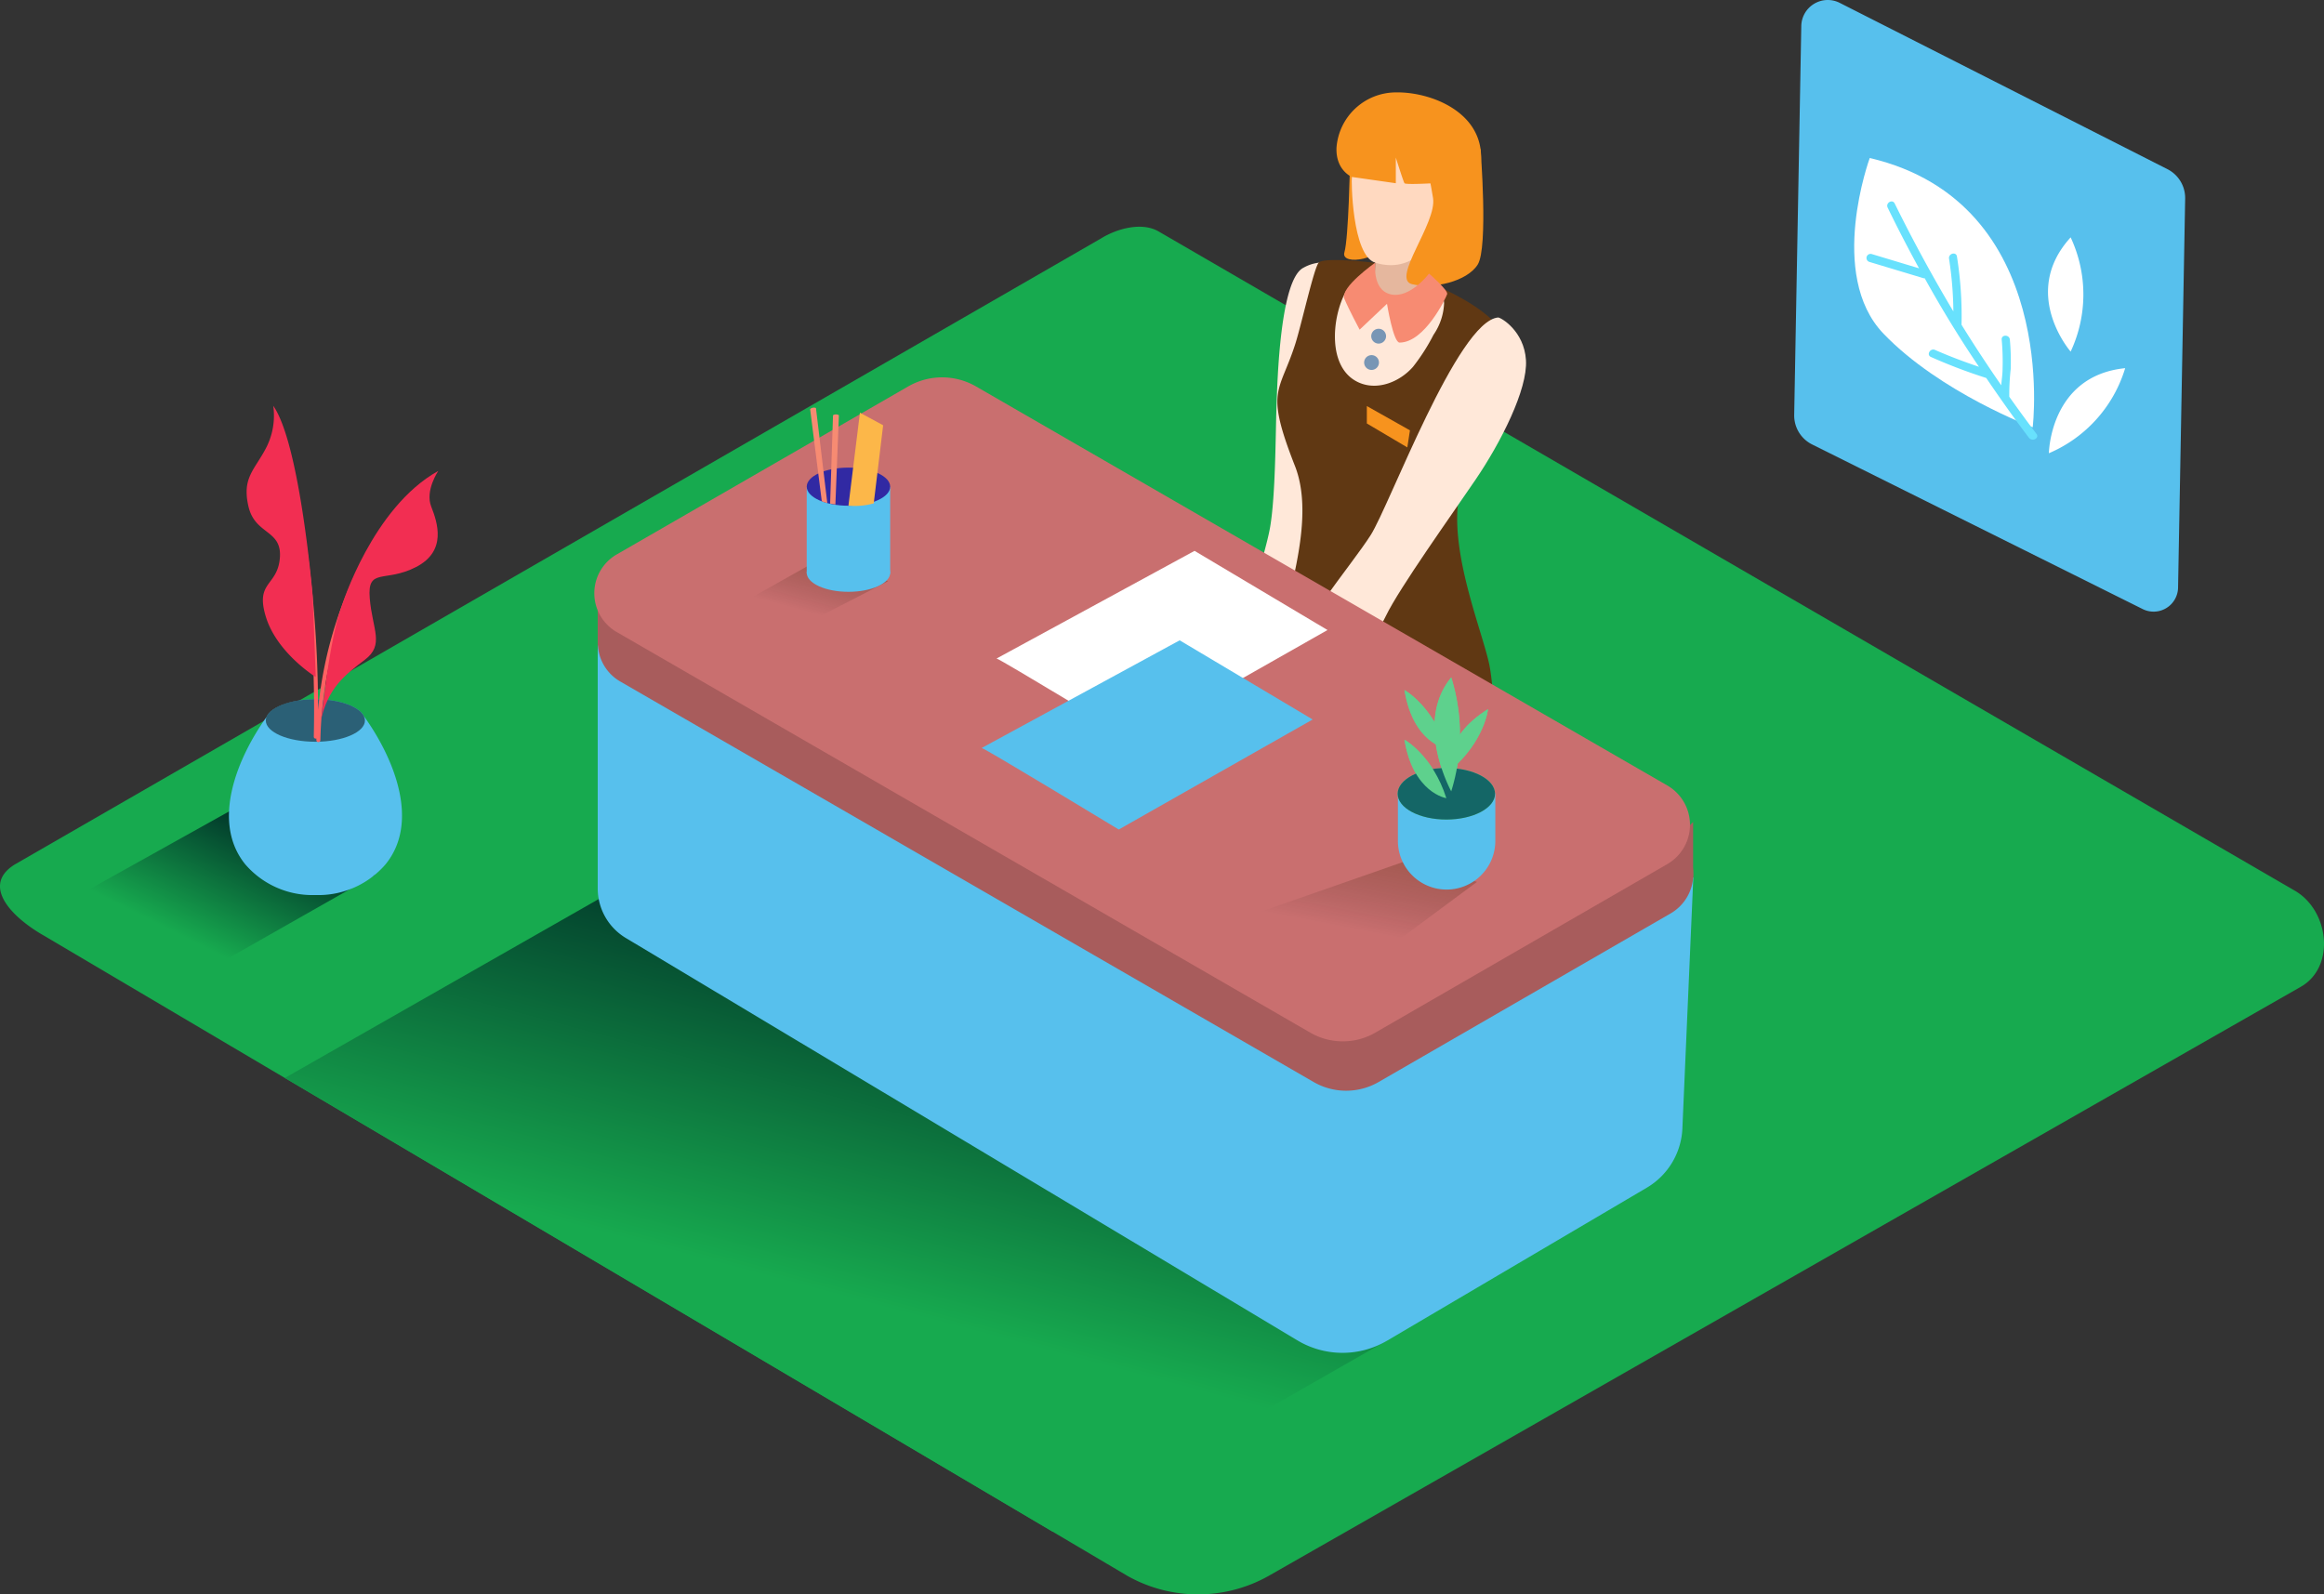 <svg xmlns="http://www.w3.org/2000/svg" xmlns:xlink="http://www.w3.org/1999/xlink" width="491.414" height="337.193" viewBox="0 0 491.414 337.193">
  <rect x="0" y="0" width="491.414" height="337.193" fill="#333333" stroke="none"/>
  <defs>
    <linearGradient id="linear-gradient" x1="0.456" y1="0.646" x2="0.658" y2="0.166" gradientUnits="objectBoundingBox">
      <stop offset="0" stop-color="#17aa4f"/>
      <stop offset="1" stop-color="#003128"/>
    </linearGradient>
    <linearGradient id="linear-gradient-2" x1="0.347" y1="0.665" x2="0.722" y2="0.198" xlink:href="#linear-gradient"/>
    <linearGradient id="linear-gradient-3" x1="0.369" y1="0.691" x2="0.74" y2="-0.127" gradientUnits="objectBoundingBox">
      <stop offset="0" stop-opacity="0"/>
      <stop offset="0.99" stop-color="#552800"/>
    </linearGradient>
    <linearGradient id="linear-gradient-4" x1="0.369" y1="0.738" x2="0.74" y2="0.049" xlink:href="#linear-gradient-3"/>
  </defs>
  <g id="Receptionist_Isometric" transform="translate(-16.538 -37.393)">
    <path id="Path_1" data-name="Path 1" d="M254.958,358.873,26.093,223.611c-7.284-4.086-13.533-10.813-6.435-15.2L249.332,76.023c3.45-2.136,8.677-3.529,12.18-1.5L501.786,213.952c7.284,4.232,8.6,16.054,1.327,20.286L285.154,358.66a30.435,30.435,0,0,1-30.2.212Z" transform="translate(0 11.809)" fill="#17aa4f"/>
    <path id="Path_2" data-name="Path 2" d="M295,277.785l-70.7,40.439L61.94,222.261l92.873-52.951" transform="translate(14.835 43.104)" fill="url(#linear-gradient)"/>
    <path id="Path_3" data-name="Path 3" d="M235.829,78.126,235.55,88s8.451,3.808,12.724,2.654V74.73" transform="translate(71.562 12.2)" fill="#e5b79e"/>
    <path id="Path_4" data-name="Path 4" d="M232,63.36s-.292,15.921-1.181,18.919,8.637,1.526,9.009-2.972" transform="translate(69.996 8.485)" fill="#f7931e"/>
    <path id="Path_5" data-name="Path 5" d="M232.009,68.393c-.159.5,0,16.584,4.922,18.123,7.748,2.428,12.432-3.98,14.78-9.009s.862-19.463-7.562-20.379S233.508,63.8,232.009,68.393Z" transform="translate(70.393 6.424)" fill="#ffd9c0"/>
    <path id="Path_6" data-name="Path 6" d="M232.8,70.005s-3.476-1.393-3.251-6.249A12.631,12.631,0,0,1,242.09,52.121c8.133-.159,21.082,5.148,17.38,18.017-3.98,13.692-10.242,14.21-10.242,14.21s3.025-7.39,2.242-10.986-1.7-7.218-1.7-6.886.226,4.856.226,4.856-5.838.345-6.077,0-1.831-5.426-1.831-5.426v5.426Z" transform="translate(69.599 4.811)" fill="#f7931e"/>
    <path id="Path_7" data-name="Path 7" d="M245.57,70.827s1.207-6.806,3.423-5.4,1.7,6.873-2.72,8.412" transform="translate(74.836 9.098)" fill="#ffd9c0"/>
    <path id="Path_8" data-name="Path 8" d="M256.36,61.173s1.658,20.817-.6,24.412-9.446,5.241-13.9,4.139,5.307-12.923,4.458-18.2-2.1-10.362-2.1-10.362" transform="translate(73.241 7.766)" fill="#f7931e"/>
    <path id="Path_9" data-name="Path 9" d="M236.047,80.348a8.677,8.677,0,0,0-8.558,0c-4.935,2.468-5.506,23.709-5.705,29.348s-.186,18.575-1.327,25.394-7.417,24.134-5.705,25.659,7.218,6.077,9.287,3.808S235.98,95.433,235.98,95.433" transform="translate(64.671 13.667)" fill="#ffe8d9"/>
    <path id="Path_10" data-name="Path 10" d="M253.141,86.559l-5.917-1.5a1.473,1.473,0,0,1-1.035,1.194c-2.654.862-6.634-.252-7.8-2.972a1.632,1.632,0,0,1-.106-.5l-4.458-1.128c.239.637-7.284,2.521-6.859,9.407s-.08,14.183,5.015,15.165a52.036,52.036,0,0,0,10,.836l8.982-6.634,3.41-8.558Z" transform="translate(68.751 14.461)" fill="#ffe8d9"/>
    <path id="Path_11" data-name="Path 11" d="M258.914,129.348c1.778-11.609,13.387-27.3,9.7-34.416-2.3-4.431-8.093-7.682-13.122-10.1a1.522,1.522,0,0,1,0,.159c-.172.385-.385.756-.57,1.128a1.539,1.539,0,0,1,.942,1.327,12.724,12.724,0,0,1-2.255,7.217,41.251,41.251,0,0,1-4.325,6.753c-2.733,3.131-7.43,5.121-11.463,3.33-6.766-3.012-5.705-13.825-2.786-19.158a1.459,1.459,0,0,1,2.362-.292l.451-.637c.106-.159.186-.318.292-.464s.093-.093.146-.146h0a1.592,1.592,0,0,1,.385-.318,1.473,1.473,0,0,1,.133-.119,1.327,1.327,0,0,1,0-.557,10.189,10.189,0,0,1,2.441-3.622h0s-10.919-1.327-11.941,0-3.6,13-4.909,17.128c-3.357,10.508-6.475,9.553-.08,25.832,4.816,12.272-2.919,30.223-3.2,38.144a189.144,189.144,0,0,1-2.454,20.339s44.1,22.342,46.7,22.886,1.645-32.227,0-39.6S257.162,140.957,258.914,129.348Z" transform="translate(66.043 13.545)" fill="#603813"/>
    <path id="Path_12" data-name="Path 12" d="M237.379,79.24s-7.536,5.307-6.567,7.642,3.237,6.554,3.237,6.554l5.785-5.466s1.327,8.186,2.653,8.2c5.307,0,9.8-9.433,10.07-10.243s-3.834-4.352-3.834-4.352-3.98,5.307-8.067,4.4S237.379,79.24,237.379,79.24Z" transform="translate(69.986 13.674)" fill="#f78b72"/>
    <path id="Path_13" data-name="Path 13" d="M236.646,89.8a1.566,1.566,0,1,0,1.566,1.566A1.566,1.566,0,0,0,236.646,89.8Z" transform="translate(71.409 17.124)" fill="#7896b5"/>
    <path id="Path_14" data-name="Path 14" d="M235.516,94a1.566,1.566,0,1,0,1.566,1.566A1.566,1.566,0,0,0,235.516,94Z" transform="translate(71.039 18.497)" fill="#7896b5"/>
    <path id="Path_15" data-name="Path 15" d="M265.839,88c.6,0,5.506,2.839,5.891,9.022s-5.307,17.394-10.614,25.208-16.16,22.993-19.012,28.9-9.5,14.448-9.5,14.448-7.881-.557-9.5-6.461c-1.008-3.662,11.795-18.813,15.788-25.089S257.281,88.756,265.839,88Z" transform="translate(67.477 16.536)" fill="#ffe8d9"/>
    <path id="Path_16" data-name="Path 16" d="M94.066,177.369c.239-.823.478-1.632.69-2.455-8.412-3.728-18.76-5.042-25.208-11.224L24.77,188.646c7.111,6.634,15.364,12.14,22.794,18.415L93.058,181.2q.212-.942.464-1.884a.889.889,0,0,1,0-.969Z" transform="translate(2.69 41.268)" fill="url(#linear-gradient-2)"/>
    <path id="Path_17" data-name="Path 17" d="M81.583,152.459c-.955-2.056-5.2-3.609-10.282-3.609s-9.526,1.632-10.335,3.768c-5.984,8.372-11.861,22-4.511,31.126a18.734,18.734,0,0,0,14.435,6.528h.889a18.734,18.734,0,0,0,14.382-6.528C93.6,174.549,87.606,160.817,81.583,152.459Z" transform="translate(11.923 36.419)" fill="#57c0ed"/>
    <ellipse id="Ellipse_1" data-name="Ellipse 1" cx="10.481" cy="4.498" rx="10.481" ry="4.498" transform="translate(72.742 185.269)" opacity="0.5"/>
    <path id="Path_18" data-name="Path 18" d="M80.106,125.972A86.743,86.743,0,0,0,68.47,161.9a250.9,250.9,0,0,0-4.206-45.746c-.106-.531-.916-.306-.823.225a249.709,249.709,0,0,1,4.126,51.173.4.4,0,0,0,.544.385v.371a.425.425,0,0,0,.849,0A85.854,85.854,0,0,1,80.9,126.384a.448.448,0,0,0-.8-.411Z" transform="translate(15.323 25.637)" fill="#fe6162"/>
    <path id="Path_19" data-name="Path 19" d="M72.085,141.038s6.488-20.87,20.419-28.578c0,0-2.826,4.139-1.5,7.523s3.383,9.407-3.2,12.8-10.349,0-9.791,6.634,3.171,9.791-1.048,12.989-7.828,5.984-9.287,12.869C67.786,165.238,69.431,147.977,72.085,141.038Z" transform="translate(16.711 24.528)" fill="#f22e52"/>
    <path id="Path_20" data-name="Path 20" d="M69.81,142.241s-2.654-32.054-8.332-40.161A14.9,14.9,0,0,1,59.9,111.1c-2.441,4.63-5.068,6.249-3.662,12.286s7.138,4.829,6.634,10.879-5.307,4.909-2.932,12.525S70.46,159.435,70.46,159.435" transform="translate(12.843 21.137)" fill="#f22e52"/>
    <path id="Path_21" data-name="Path 21" d="M111.8,131.64v62.835a12.234,12.234,0,0,0,5.946,10.5l141.96,85.07a18.574,18.574,0,0,0,19.026.08l54.9-32.346a15.311,15.311,0,0,0,7.523-12.525l2.309-53.07" transform="translate(31.127 30.795)" fill="#57c0ed"/>
    <path id="Path_22" data-name="Path 22" d="M287.694,168.42v11.742H283.74l-1.38-6.461" transform="translate(86.857 42.813)" fill="#a85c5c"/>
    <path id="Path_23" data-name="Path 23" d="M111.8,143.2V131.64l4.856,6.395Z" transform="translate(31.127 30.795)" fill="#a85c5c"/>
    <path id="Path_24" data-name="Path 24" d="M116.5,142.918l61.628-35.583a14.369,14.369,0,0,1,14.369,0l146.155,84.381a9.606,9.606,0,0,1,0,16.637L276.921,244a13.745,13.745,0,0,1-13.745,0L116.5,159.263a9.473,9.473,0,0,1,0-16.346Z" transform="translate(31.133 22.224)" fill="#a85c5c"/>
    <path id="Path_25" data-name="Path 25" d="M115.985,135l61.628-35.53a14.369,14.369,0,0,1,14.369,0l146.155,84.381a9.606,9.606,0,0,1,0,16.637L276.4,236.129a13.745,13.745,0,0,1-13.745,0L115.985,151.4a9.473,9.473,0,0,1,0-16.4Z" transform="translate(30.949 19.656)" fill="#c96f6f"/>
    <path id="Path_26" data-name="Path 26" d="M175.37,147.967c.942.239,28.976,17.248,28.976,17.248l41-23.271L217.229,125.2Z" transform="translate(51.898 28.691)" fill="#fff"/>
    <path id="Path_27" data-name="Path 27" d="M173,162.227c.942.239,28.976,17.248,28.976,17.248l41-23.271L214.859,139.46Z" transform="translate(51.124 33.351)" fill="#57c0ed"/>
    <path id="Path_28" data-name="Path 28" d="M230.064,192.145a78.507,78.507,0,0,0,7.616,2.043,38.964,38.964,0,0,0,4.763.544l2.653-1.818L263.67,179.13l-14.183-4.71L216,186.109C220.086,189.147,225.208,190.659,230.064,192.145Z" transform="translate(65.174 44.774)" opacity="0.32" fill="url(#linear-gradient-3)"/>
    <path id="Path_29" data-name="Path 29" d="M248.617,167.6a15.735,15.735,0,0,1-9.287-3.6v9.911a10.3,10.3,0,0,0,10.3,10.3h0a10.3,10.3,0,0,0,10.3-10.3V163.83C256.352,165.276,252.372,167.93,248.617,167.6Z" transform="translate(72.797 41.314)" fill="#57c0ed"/>
    <ellipse id="Ellipse_2" data-name="Ellipse 2" cx="10.296" cy="5.453" rx="10.296" ry="5.453" transform="translate(312.074 199.81)" fill="#5ed18d"/>
    <path id="Path_30" data-name="Path 30" d="M249.229,167.662s-6.992-1.035-8.849-12.352C240.38,155.31,246.35,158.6,249.229,167.662Z" transform="translate(73.14 38.53)" fill="#5ed18d"/>
    <path id="Path_31" data-name="Path 31" d="M248.7,169.461s-7.96-14.409,0-24.081A40.36,40.36,0,0,1,248.7,169.461Z" transform="translate(74.703 35.285)" fill="#5ed18d"/>
    <path id="Path_32" data-name="Path 32" d="M249.229,159.742s-6.992-1.035-8.849-12.352C240.38,147.4,246.35,150.694,249.229,159.742Z" transform="translate(73.14 35.942)" fill="#5ed18d"/>
    <path id="Path_33" data-name="Path 33" d="M247.72,163.366s-1.751-6.846,7.961-12.936C255.694,150.43,254.964,157.21,247.72,163.366Z" transform="translate(75.499 36.935)" fill="#5ed18d"/>
    <ellipse id="Ellipse_3" data-name="Ellipse 3" cx="10.296" cy="5.453" rx="10.296" ry="5.453" transform="translate(312.074 199.81)" fill="#146666"/>
    <path id="Path_34" data-name="Path 34" d="M249.229,167.662s-6.992-1.035-8.849-12.352C240.38,155.31,246.35,158.6,249.229,167.662Z" transform="translate(73.14 38.53)" fill="#5ed18d"/>
    <path id="Path_35" data-name="Path 35" d="M248.7,169.461s-7.96-14.409,0-24.081A40.36,40.36,0,0,1,248.7,169.461Z" transform="translate(74.703 35.285)" fill="#5ed18d"/>
    <path id="Path_36" data-name="Path 36" d="M249.229,159.742s-6.992-1.035-8.849-12.352C240.38,147.4,246.35,150.694,249.229,159.742Z" transform="translate(73.14 35.942)" fill="#5ed18d"/>
    <path id="Path_37" data-name="Path 37" d="M247.72,163.366s-1.751-6.846,7.961-12.936C255.694,150.43,254.964,157.21,247.72,163.366Z" transform="translate(75.499 36.935)" fill="#5ed18d"/>
    <path id="Path_38" data-name="Path 38" d="M144.035,139.708c1.619.491,3.237.982,4.882,1.327,1.008.2-3.144.279-2.123.358l1.579-1.114,17.248-8.9-12.976-5.466L135,135.834A29.8,29.8,0,0,0,144.035,139.708Z" transform="translate(38.707 28.923)" opacity="0.32" fill="url(#linear-gradient-4)"/>
    <path id="Path_39" data-name="Path 39" d="M145.11,115v18.349s17.646.982,17.646,0V115" transform="translate(42.011 25.358)" fill="#57c0ed"/>
    <ellipse id="Ellipse_4" data-name="Ellipse 4" cx="8.823" cy="4.033" rx="8.823" ry="4.033" transform="translate(187.121 154.488)" fill="#57c0ed"/>
    <ellipse id="Ellipse_5" data-name="Ellipse 5" cx="8.823" cy="4.033" rx="8.823" ry="4.033" transform="translate(187.121 136.285)" fill="#3129a3"/>
    <path id="Path_40" data-name="Path 40" d="M148.25,122.231h0q.5.179,1.035.318l-2.4-20.1a1.207,1.207,0,0,0-1.234.226l2.468,19.49Z" transform="translate(42.187 21.231)" fill="#f78b72"/>
    <path id="Path_41" data-name="Path 41" d="M149.954,122.489l.743-18.866a1.207,1.207,0,0,0-1.247,0l-.61,18.681a9.883,9.883,0,0,0,1.115.186Z" transform="translate(43.23 21.584)" fill="#f78b72"/>
    <path id="Path_42" data-name="Path 42" d="M151.76,122.842l2.428-19.662,4.909,2.653-1.99,16.518A15.005,15.005,0,0,1,151.76,122.842Z" transform="translate(44.184 21.496)" fill="#fcb749"/>
    <path id="Path_43" data-name="Path 43" d="M234.38,102.12l9.115,5.135-.557,3.609L234.38,105.8Z" transform="translate(71.18 21.15)" fill="#f7931e"/>
    <path id="Path_44" data-name="Path 44" d="M385.16,79.407l-1.5,82.259a5.174,5.174,0,0,1-7.483,4.537l-69.893-34.814a6.846,6.846,0,0,1-3.795-6.249l1.5-82.259A5.6,5.6,0,0,1,312.122,38l69.323,35.185a6.846,6.846,0,0,1,3.715,6.222Z" transform="translate(93.435 0)" fill="#57c0ed"/>
    <path id="Path_45" data-name="Path 45" d="M315.34,62.58s-9.062,24.678,2.906,37.149,31.55,19.8,31.55,19.8S355.646,72.026,315.34,62.58Z" transform="translate(96.559 8.23)" fill="#fff"/>
    <path id="Path_46" data-name="Path 46" d="M347.729,99.39s-10.773-12.339,0-24.16A28.485,28.485,0,0,1,347.729,99.39Z" transform="translate(106.652 12.363)" fill="#fff"/>
    <path id="Path_47" data-name="Path 47" d="M343.08,114.071s.212-16.385,16.133-17.991a28.485,28.485,0,0,1-16.133,17.991Z" transform="translate(106.698 19.176)" fill="#fff"/>
    <path id="Path_48" data-name="Path 48" d="M349.945,118.656c-1.964-2.574-3.861-5.2-5.745-7.841a49.294,49.294,0,0,1,.305-5.917,51.566,51.566,0,0,0-.186-6.169c-.093-1.1-1.818-1.114-1.725,0a50.787,50.787,0,0,1,.186,6.169c0,1.168-.2,2.335-.279,3.489q-4.365-6.289-8.4-12.8a79.864,79.864,0,0,0-.969-14.435c-.172-1.1-1.844-.637-1.672.464a76.7,76.7,0,0,1,.915,11.145q-6.634-11.118-12.405-22.82c-.491-1-1.977-.119-1.486.876q3.158,6.5,6.634,12.83l-9.99-3.012a.868.868,0,1,0-.464,1.672l11.41,3.436a.822.822,0,0,0,.239,0q5.307,9.592,11.476,18.734c-3.131-1.061-6.222-2.216-9.287-3.569-1.008-.451-1.884,1.035-.876,1.486a112.389,112.389,0,0,0,11.7,4.445h0c2.906,4.285,5.9,8.531,9.048,12.67C349.122,120.394,350.621,119.532,349.945,118.656Z" transform="translate(97.206 10.491)" fill="#68e1fd"/>
  </g>
</svg>
